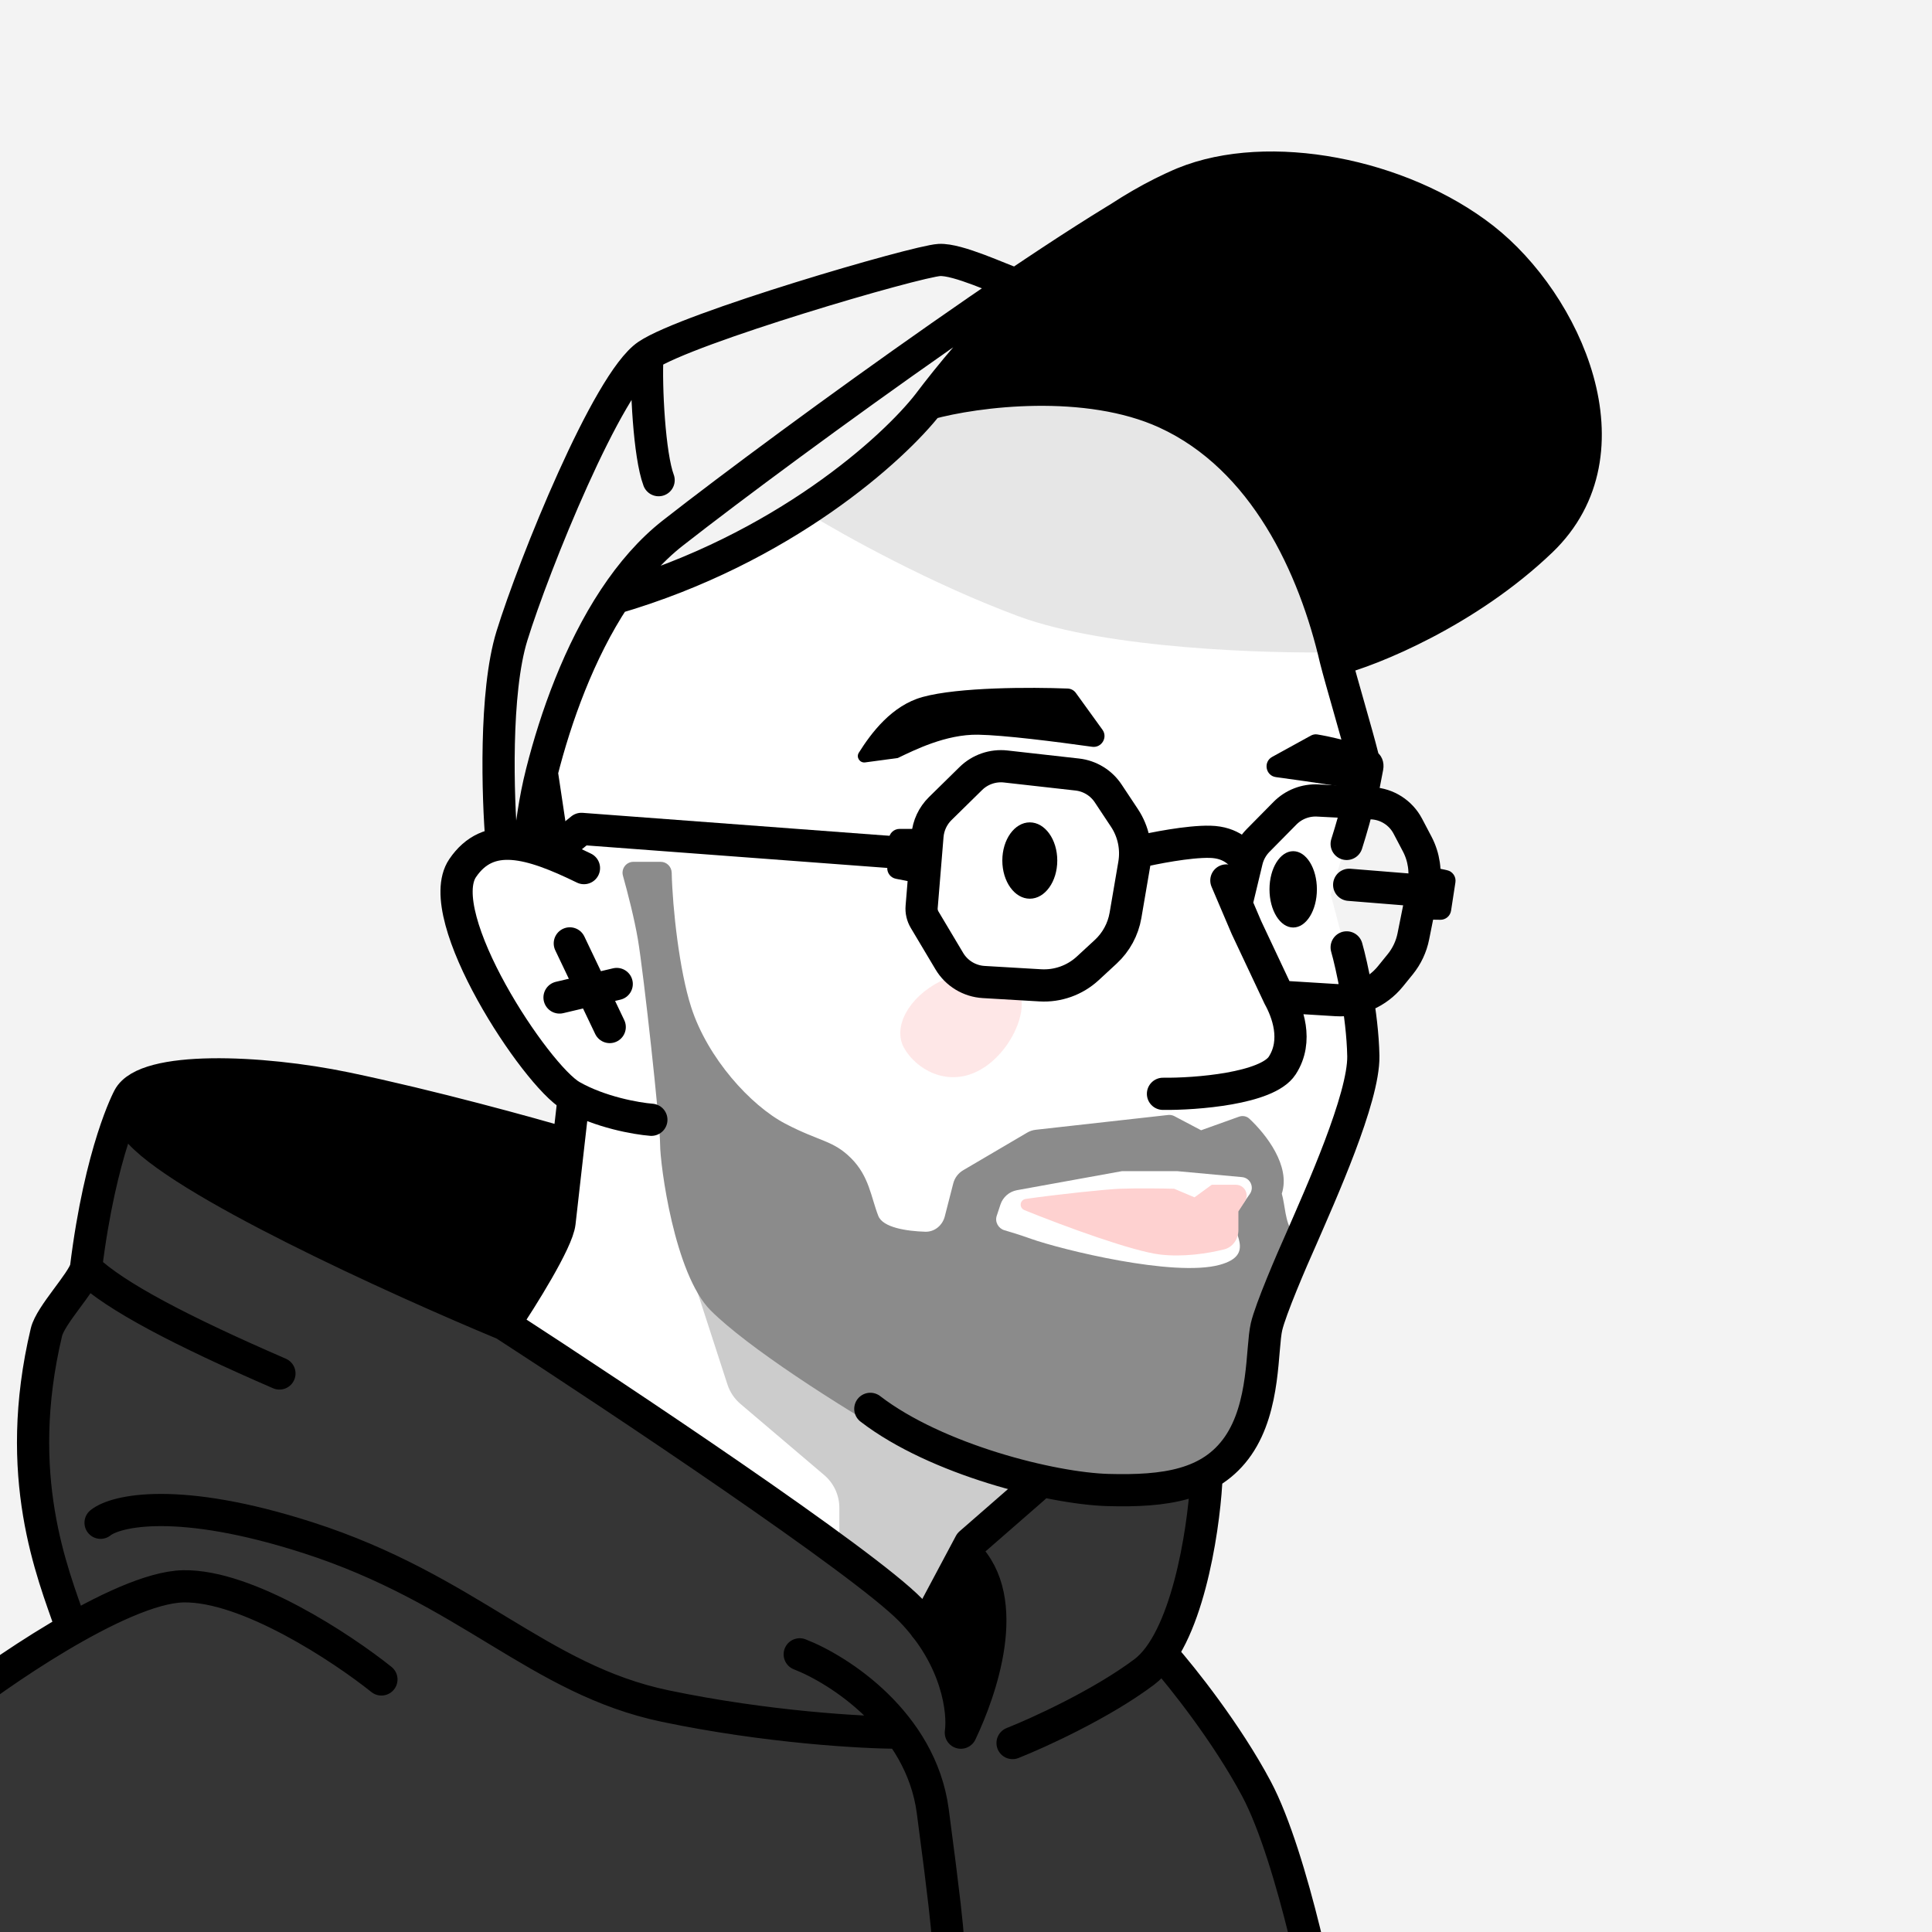 <svg width="90" height="90" viewBox="0 0 90 90" fill="none" xmlns="http://www.w3.org/2000/svg">
<rect x="0" y="0" width="90" height="90" fill="#808080" stroke="none"/>
<g clip-path="url(#clip0_2864_402)">
<rect width="90" height="90" transform="matrix(-1 0 0 1 90 0)" fill="#F3F3F3"/>
<path d="M26.267 57L23.29 61.703C25.908 63.423 31.785 67.29 34.349 68.999C36.913 70.708 41.309 74.114 43.186 75.603L45.193 71.75L48.624 68.999C49.121 69.182 50.8 69.504 53.545 69.323C56.964 69.097 57.619 67.296 58.136 65.874L58.141 65.859C58.556 64.719 58.801 62.692 58.629 61.731C59.675 59.271 61.988 54.415 62.713 52.317C63.438 50.22 63.345 46.937 63.118 45.945L61.993 41.678L63.386 36.919V35.463C63.083 33.877 62.162 29.791 60.893 26.14C59.307 21.576 55.355 18.618 50.596 18.327C45.838 18.035 44.117 18.038 39.682 22.084C35.247 26.13 30.691 26.818 29.299 27.206C28.186 27.517 26.936 30.358 26.451 31.739L24.962 39.443C21.045 38.795 20.786 41.548 22.501 45.271C23.874 48.249 26.032 50.555 26.939 51.335L26.267 57Z" fill="white"/>
<path opacity="0.1" d="M47.469 28.717C43.379 27.206 39.243 24.901 37.687 23.938C39.376 23.938 42.466 20.38 43.8 18.602C49.358 17.157 54.249 18.49 57.695 21.825C60.451 24.492 61.956 28.642 62.363 30.383C59.103 30.457 51.559 30.228 47.469 28.717Z" fill="black"/>
<path opacity="0.2" d="M41.082 66.011C42.743 66.993 46.745 68.622 48.539 69.314L45.141 72.335L43.347 75.922L39.1 72.335V70.239C39.1 69.652 38.842 69.095 38.395 68.715L34.495 65.401C34.212 65.161 34.002 64.847 33.887 64.494L32.2 59.297C33.05 60.713 39.005 64.784 41.082 66.011Z" fill="black"/>
<path d="M58.739 84.263C60.16 86.728 61.069 92.005 61.346 94.336L-7.146 96.588L-7.857 84.263L3.282 75.732C1.978 71.703 1.741 66.608 1.86 63.883L2.222 61.987L4.004 59.681L5.652 51.915C8.022 49.071 10.866 50.256 13.828 50.493C16.198 50.682 23.189 52.547 26.389 53.455L25.797 57.366L23.545 61.987C27.148 63.408 37.923 71.743 42.86 75.732L45.112 72.296L48.193 69.215C51.132 70.067 54.552 69.57 55.895 69.215C55.8 72.248 54.591 76.088 53.999 77.628C54.986 78.813 57.317 81.799 58.739 84.263Z" fill="#353535"/>
<path d="M30.778 40.147H29.505C29.17 40.147 28.929 40.47 29.019 40.793C29.246 41.608 29.552 42.799 29.714 43.753C29.983 45.326 30.75 52.345 30.75 53.304C30.75 54.263 31.417 59.357 33.105 61.045C34.793 62.732 38.935 65.418 42.234 67.297C45.533 69.177 49.781 70.277 54.768 69.203C59.754 68.129 58.395 63.244 58.548 61.901C58.671 60.827 59.64 58.572 60.203 57.37C59.865 56.941 59.865 56.13 59.711 55.606C60.131 54.317 58.986 52.846 58.199 52.112C58.069 51.992 57.883 51.96 57.716 52.02L55.952 52.652L54.707 51.995C54.618 51.948 54.518 51.929 54.418 51.94L48.249 52.629C48.11 52.644 47.975 52.689 47.854 52.76L44.868 54.515C44.639 54.65 44.472 54.871 44.406 55.129L44.012 56.664C43.904 57.085 43.536 57.392 43.102 57.379C42.217 57.351 41.126 57.181 40.915 56.642C40.57 55.759 40.493 54.8 39.649 53.956C38.806 53.112 38.192 53.189 36.581 52.345C34.97 51.501 32.966 49.3 32.199 46.922C31.647 45.21 31.329 42.317 31.29 40.654C31.283 40.375 31.058 40.147 30.778 40.147Z" fill="#8B8B8B"/>
<path d="M52.264 54.557L47.376 55.443C47.016 55.508 46.72 55.765 46.605 56.112L46.43 56.641C46.337 56.924 46.508 57.229 46.794 57.311C47.092 57.396 47.507 57.524 48.022 57.707C49.419 58.204 54.681 59.509 56.823 58.919C58.537 58.447 57.349 57.372 57.473 56.7L58.224 55.617C58.442 55.303 58.24 54.87 57.859 54.835L54.841 54.557H52.264Z" fill="white"/>
<path d="M52.177 55.376C51.544 55.399 49.301 55.633 47.791 55.849C47.499 55.891 47.456 56.265 47.729 56.375C49.625 57.145 52.777 58.292 54.039 58.441C55.129 58.569 56.26 58.392 57.021 58.202C57.428 58.101 57.689 57.724 57.689 57.304V56.433L57.993 55.963C58.208 55.63 57.97 55.191 57.573 55.191H56.448L55.645 55.776L54.696 55.376C54.185 55.363 52.965 55.346 52.177 55.376Z" fill="#FED1D0"/>
<path opacity="0.5" d="M47.443 46.119C46.901 45.151 45.268 44.97 43.797 45.715C42.326 46.46 41.573 47.849 42.115 48.817C42.658 49.786 44.077 50.642 45.549 49.897C47.02 49.152 47.986 47.087 47.443 46.119Z" fill="#FED1D0"/>
<path d="M27.203 40.44C24.686 39.21 22.755 38.666 21.551 40.441C20.047 42.659 24.957 50.104 26.62 51.054C27.951 51.815 29.656 52.11 30.343 52.163" stroke="black" stroke-width="1.5" stroke-linecap="round" stroke-linejoin="round"/>
<path d="M23.867 30.247C22.998 33.19 23.254 37.548 23.49 39.359H24.577C25.218 36.322 26.926 29.738 28.632 27.698C30.523 27.346 35.231 25.869 38.932 22.785C41.012 20.974 45.262 16.799 45.626 14.584L47.147 13.53L44.18 12.023L29.844 16.622C28.214 19.938 24.736 27.305 23.867 30.247Z" fill="#F3F3F3"/>
<path d="M26.725 51.14C26.66 51.704 26.57 52.496 26.476 53.321M23.488 61.689C24.308 60.47 25.97 57.817 26.065 56.954C26.127 56.399 26.308 54.806 26.476 53.321M23.488 61.689C18.529 59.63 8.156 54.921 6.338 52.553C5.891 51.97 5.807 51.504 5.997 51.14M23.488 61.689C28.881 65.185 40.216 72.74 42.419 74.999C44.622 77.257 44.898 79.75 44.76 80.714C45.678 78.786 47.202 74.525 44.999 72.377M26.476 53.321C24.675 52.789 20.082 51.52 16.116 50.693C12.134 49.864 6.776 49.656 5.997 51.14M5.997 51.14C5.997 51.14 4.685 53.561 4.004 59.086M3.3 75.728C2.45 73.273 0.565 68.777 2.163 62.057C2.351 61.264 3.826 59.748 4.004 59.086M4.685 70.936C5.397 70.363 8.321 69.697 14.325 71.625C21.831 74.035 25.067 78.235 30.988 79.475C35.726 80.466 40.215 80.714 41.868 80.714M37.254 77.065C39.09 77.776 42.901 80.232 43.451 84.363C44.002 88.495 44.14 89.941 44.14 90.147M4.004 59.086C5.358 60.387 8.445 61.999 13.017 63.982M-1.994 79.475C-0.525 78.281 5.567 73.952 8.541 73.897C11.516 73.842 15.932 76.766 17.768 78.235" stroke="black" stroke-width="1.5" stroke-linecap="round" stroke-linejoin="round"/>
<path d="M25.844 39.62L27.085 38.613L43.088 39.811" stroke="black" stroke-width="1.5" stroke-linecap="round" stroke-linejoin="round"/>
<path d="M47.343 13.256C46.584 12.997 44.62 12.063 43.757 12.111C42.678 12.171 32.017 15.286 30.159 16.545M30.159 16.545C28.301 17.803 24.867 26.324 23.848 29.621C23.033 32.258 23.189 37.153 23.368 39.27M30.159 16.545C30.079 18.003 30.249 21.217 30.681 22.368" stroke="black" stroke-width="1.5" stroke-linecap="round" stroke-linejoin="round"/>
<path d="M26.544 43.947L28.403 47.843" stroke="black" stroke-width="1.5" stroke-linecap="round" stroke-linejoin="round"/>
<path d="M26.065 46.467L28.729 45.838" stroke="black" stroke-width="1.5" stroke-linecap="round" stroke-linejoin="round"/>
<path d="M42.934 42.247L43.206 38.932C43.246 38.454 43.456 38.006 43.798 37.669L45.225 36.267C45.655 35.845 46.252 35.639 46.85 35.706L50.18 36.08C50.768 36.145 51.297 36.468 51.624 36.961L52.379 38.099C52.802 38.736 52.965 39.51 52.836 40.264L52.43 42.64C52.318 43.292 51.994 43.889 51.508 44.338L50.671 45.111C50.072 45.663 49.274 45.949 48.46 45.901L45.824 45.746C45.162 45.707 44.562 45.343 44.223 44.773L43.071 42.841C42.965 42.662 42.916 42.454 42.934 42.247Z" stroke="black" stroke-width="1.5" stroke-linecap="round" stroke-linejoin="round"/>
<path d="M55.134 8.53C51.178 10.149 36.853 20.518 31.34 24.833C30.304 25.644 29.405 26.69 28.629 27.862M55.134 8.53C59.09 6.912 65.264 8.11 69.1 11.107C72.936 14.104 76.112 21.057 71.797 25.193C68.344 28.501 63.882 30.303 62.223 30.723M55.134 8.53C49.7 10.819 45.05 16.419 43.248 18.809M62.223 30.723C61.233 26.433 58.92 21.345 54.317 19.235C50.635 17.547 45.49 18.189 43.248 18.809M62.223 30.723C62.489 31.769 63.194 34.122 63.47 35.227C63.681 36.073 63.18 37.895 62.733 39.313M24.661 39.359C24.772 38.449 24.896 37.334 25.239 35.98M28.629 27.862C26.976 30.358 25.886 33.422 25.239 35.98M28.629 27.862C36.488 25.573 41.65 20.873 43.248 18.809M62.85 41.217L66.265 41.493M62.733 44.133C62.963 44.939 63.471 47.233 63.509 49.189C63.547 51.146 61.506 55.662 60.624 57.695C60.161 58.725 59.19 60.989 59 61.802C58.764 62.818 58.95 65.512 57.674 67.355C56.398 69.198 54.248 69.482 51.625 69.411C49.002 69.34 43.614 67.993 40.543 65.63M59.579 46.425L58.064 43.208L57.596 42.111M59.579 46.425L62.253 46.59C63.22 46.65 64.156 46.24 64.767 45.488L65.226 44.923C65.533 44.545 65.744 44.097 65.839 43.62L66.265 41.493M59.579 46.425C59.961 47.116 60.491 48.469 59.73 49.639C59.032 50.713 55.696 50.974 54.176 50.954M66.265 41.493L66.303 41.299C66.438 40.623 66.337 39.922 66.016 39.313L65.581 38.486C65.252 37.861 64.618 37.456 63.914 37.42L61.386 37.29C60.816 37.261 60.261 37.476 59.86 37.882L58.602 39.157C58.346 39.417 58.165 39.741 58.08 40.096L57.596 42.111M57.596 42.111L57.129 41.015M25.239 35.98L25.79 39.652" stroke="black" stroke-width="1.5" stroke-linecap="round" stroke-linejoin="round"/>
<path d="M53.036 39.681C53.728 39.516 55.362 39.191 56.368 39.214C57.374 39.237 57.82 39.784 58.044 40.087" stroke="black" stroke-width="1.5" stroke-linecap="round" stroke-linejoin="round"/>
<path d="M48.16 69.312L45.192 71.9L43.113 75.801" stroke="black" stroke-width="1.5" stroke-linecap="round" stroke-linejoin="round"/>
<path d="M56.189 69.078C56.051 71.396 55.28 76.403 53.297 77.891C51.314 79.379 48.385 80.715 47.169 81.197" stroke="black" stroke-width="1.5" stroke-linecap="round" stroke-linejoin="round"/>
<path d="M54.193 77.133C55.065 78.12 57.154 80.741 58.531 83.33C60.252 86.566 61.698 94.071 61.698 94.484" stroke="black" stroke-width="1.5" stroke-linecap="round" stroke-linejoin="round"/>
<path d="M41.906 38.613H43.17V41.219L41.735 40.937C41.49 40.889 41.318 40.668 41.332 40.419L41.407 39.085C41.422 38.82 41.641 38.613 41.906 38.613Z" fill="black"/>
<path d="M67.409 40.538L66.172 40.276L65.631 42.825L67.094 42.847C67.344 42.851 67.558 42.67 67.596 42.423L67.799 41.103C67.84 40.841 67.668 40.593 67.409 40.538Z" fill="black"/>
<path d="M50.119 32.281L51.356 33.993C51.616 34.353 51.314 34.85 50.875 34.788C49.163 34.547 46.761 34.245 45.568 34.225C44.06 34.199 42.58 34.949 41.823 35.311L40.301 35.516C40.052 35.549 39.873 35.278 40.007 35.065C40.58 34.155 41.534 32.866 42.979 32.468C44.66 32.005 48.041 32.009 49.738 32.075C49.891 32.081 50.03 32.157 50.119 32.281Z" fill="black"/>
<path d="M61.066 34.267L59.261 35.26C58.837 35.494 58.957 36.136 59.437 36.201C61.067 36.423 63.517 36.775 64.219 36.972L64.432 35.868C64.501 35.509 64.368 35.137 64.039 34.98C63.199 34.578 61.899 34.3 61.366 34.213C61.263 34.196 61.158 34.217 61.066 34.267Z" fill="black"/>
<ellipse cx="47.972" cy="40.087" rx="1.28" ry="1.778" fill="black"/>
<ellipse cx="60.242" cy="41.429" rx="1.104" ry="1.778" fill="black"/>
<path d="M45.929 76.936C46.505 74.583 45.488 72.875 44.908 72.314L43.168 75.615C44.752 77.247 44.988 79.456 44.908 80.356C45.008 80.196 45.353 79.288 45.929 76.936Z" fill="black"/>
<path d="M26.122 57.309L23.421 61.811C20.56 60.45 14.286 57.452 12.077 56.348C9.316 54.968 5.535 52.508 6.075 51.247C6.616 49.987 10.156 49.866 14.358 50.286C17.719 50.622 23.601 52.307 26.122 53.108V57.309Z" fill="black"/>
<path d="M57.042 20.531C59.348 22.536 61.681 28.221 62.558 30.812L67.072 28.681C69.287 27.845 73.666 24.669 73.466 18.651C73.215 11.128 66.57 9.374 61.054 8.245C55.538 7.117 54.66 8.746 49.645 12.006C45.633 14.613 44.129 17.522 43.878 18.651C48.391 17.899 54.158 18.024 57.042 20.531Z" fill="black"/>
</g>
<defs>
<clipPath id="clip0_2864_402">
<rect width="90" height="90" fill="white" transform="matrix(-1 0 0 1 90 0)"/>
</clipPath>
</defs>
</svg>

